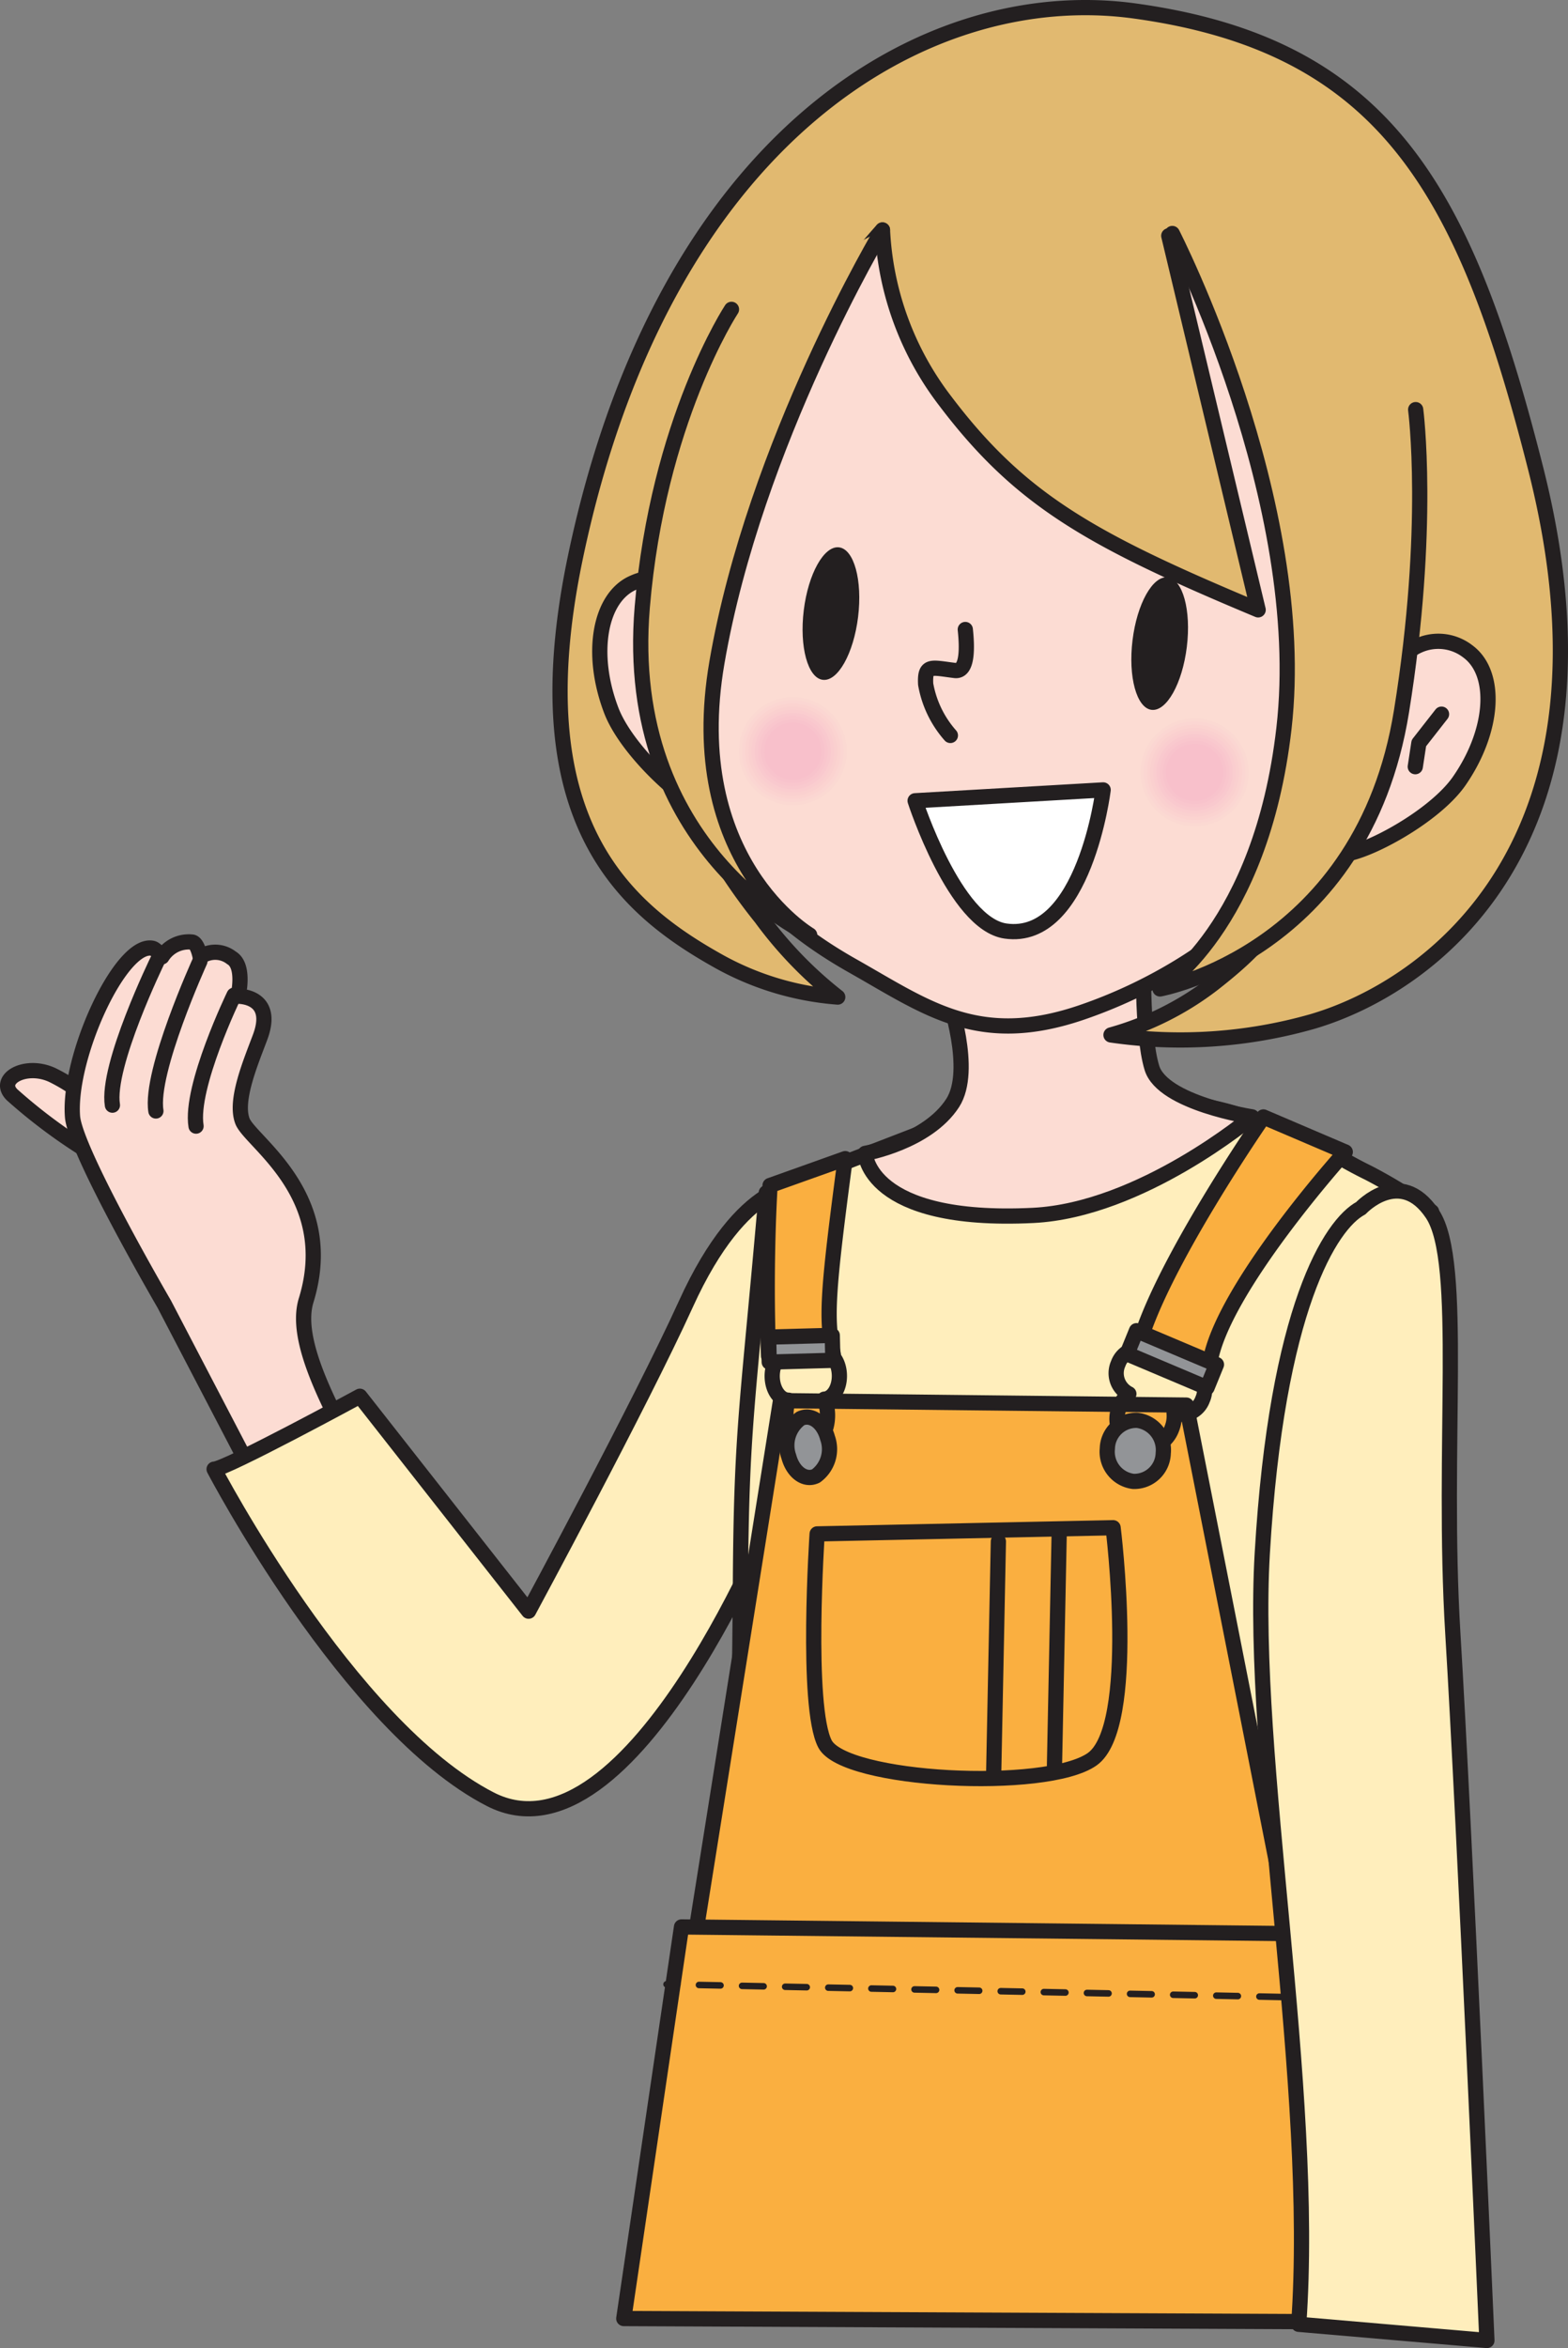 <svg xmlns="http://www.w3.org/2000/svg" id="Layer_1" data-name="Layer 1" viewBox="0 0 103.123 154.32"><rect x="0" y="0" width="103.123" height="154.32" fill="#808080" stroke="none"/><defs><style>.cls-1{fill:#fcdcd3}.cls-2,.cls-8{fill:none;stroke:#231f20;stroke-linecap:round;stroke-linejoin:round}.cls-2{stroke-width:1.001px}.cls-3{fill:#ffeebc}.cls-4{fill:#faaf40}.cls-5{fill:#80c9ef}.cls-6{fill:#929497}.cls-8{stroke-width:.429px}.cls-11{fill:#e1b970}.cls-12{fill:#fbd9d2}.cls-13{fill:#fbd6d2}.cls-14{fill:#fbd3d0}.cls-15{fill:#fad0cf}.cls-16{fill:#facdcf}.cls-17{fill:#f9c9ce}.cls-18{fill:#f9c6cd}.cls-19{fill:#f8c3cc}.cls-20{fill:#f8c0cb}</style></defs><path d="M6.134 75.885a35.435 35.435 0 0 1-5.345-3.94c-1.026-1.027.878-2.11 2.645-1.297a11.55 11.55 0 0 1 3.133 2.255Z" class="cls-1"/><path d="M6.134 75.885a35.435 35.435 0 0 1-5.345-3.94c-1.026-1.027.878-2.11 2.645-1.297a11.55 11.55 0 0 1 3.133 2.255Z" class="cls-2"/><path d="M10.803 85.709s-5.86-10.055-6.034-12.323c-.303-3.928 3.172-11.482 5.252-11.065.255.05.63.564.63.564a2.072 2.072 0 0 1 1.999-.97c.353.08.516.98.516.98a1.725 1.725 0 0 1 2.055.054c.92.53.435 2.525.435 2.525s2.477-.055 1.452 2.688c-.623 1.669-1.689 4.166-1.16 5.526s6.31 4.865 4.187 11.769c-1.009 3.279 2.774 9.08 5.801 14.882l-6.053 2.774Z" class="cls-1"/><path d="M10.803 85.709s-5.86-10.055-6.034-12.323c-.303-3.928 3.172-11.482 5.252-11.065.255.05.63.564.63.564a2.072 2.072 0 0 1 1.999-.97c.353.08.516.98.516.98a1.725 1.725 0 0 1 2.055.054c.92.53.435 2.525.435 2.525s2.477-.055 1.452 2.688c-.623 1.669-1.689 4.166-1.16 5.526s6.31 4.865 4.187 11.769c-1.009 3.279 2.774 9.08 5.801 14.882l-6.053 2.774Z" class="cls-2"/><path d="M10.373 63.09s-3.4 6.966-2.98 9.542m8.002-7.229s-2.922 6.033-2.502 8.607m.255-10.84s-3.313 7.27-2.895 9.845" class="cls-2"/><path d="M14.082 96.555c.756 0 9.585-4.792 9.585-4.792l11.097 14.125s7.387-13.68 10.342-20.18c3.783-8.323 7.567-7.818 7.567-7.818L51.16 98.825s-9.585 24.214-18.917 19.422-18.161-21.692-18.161-21.692" class="cls-3"/><path d="M14.082 96.555c.756 0 9.585-4.792 9.585-4.792l11.097 14.125s7.387-13.68 10.342-20.18c3.783-8.323 7.567-7.818 7.567-7.818L51.16 98.825s-9.585 24.214-18.917 19.422-18.162-21.692-18.162-21.692Z" class="cls-2"/><path d="m50.396 78.392 11.599-4.478s11.639-3.047 19.178-.748c5.25 1.603 6.21 2.642 8.815 3.91a34.365 34.365 0 0 1 4.164 2.557 126.98 126.98 0 0 0-5.386 21.692c-1.608 11.16 3.379 32.332 3.357 35.51-.018 3.176-43.906.96-43.906.96s.418-24.303.48-33.83c.064-10.215.48-11.517 1.699-25.573" class="cls-3"/><path d="m50.396 78.392 11.599-4.478s11.639-3.047 19.178-.748c5.25 1.603 6.21 2.642 8.815 3.91a34.365 34.365 0 0 1 4.164 2.557 126.98 126.98 0 0 0-5.386 21.692c-1.608 11.16 3.379 32.332 3.357 35.51-.018 3.176-43.906.96-43.906.96s.418-24.303.48-33.83c.064-10.215.48-11.517 1.699-25.573Z" class="cls-2"/><path d="M62.37 65.545s1.682 4.778.286 6.942c-1.673 2.592-5.752 3.313-5.752 3.313s.148 4.613 11.036 4.078c7.105-.35 14.396-6.478 14.396-6.478s-5.864-.894-6.577-3.213c-.714-2.321-.537-7.855-.537-7.855Z" class="cls-1"/><path d="M62.37 65.545s1.682 4.778.286 6.942c-1.673 2.592-5.752 3.313-5.752 3.313s.148 4.613 11.036 4.078c7.105-.35 14.396-6.478 14.396-6.478s-5.864-.894-6.577-3.213c-.714-2.321-.537-7.855-.537-7.855Z" class="cls-2"/><path class="cls-4" d="m45.482 128.761 5.849-36.709 26.691.292 7.133 36.15-39.673.267z"/><path class="cls-2" d="m45.482 128.761 5.849-36.709 26.691.292 7.133 36.15-39.673.267z"/><path d="m53.741 100.81 19.465-.406s1.64 13.103-1.384 15.22c-3.02 2.116-16.294 1.445-17.568-1.016s-.513-13.799-.513-13.799" class="cls-4"/><path d="m53.741 100.81 19.465-.406s1.64 13.103-1.384 15.22c-3.02 2.116-16.294 1.445-17.568-1.016s-.513-13.799-.513-13.799Z" class="cls-2"/><path class="cls-5" d="m65.661 101.307-.31 15.305"/><path class="cls-2" d="m65.661 101.307-.31 15.305"/><path class="cls-5" d="m69.661 100.71-.31 15.307"/><path class="cls-2" d="m69.661 100.71-.31 15.307"/><path class="cls-4" d="m44.822 126.64 45.339.499 3.194 25.476-52.331-.238 3.798-25.737z"/><path class="cls-2" d="m44.822 126.64 45.339.499 3.194 25.476-52.331-.238 3.798-25.737z"/><path d="m83.09 73.408 5.384 2.299s-8.174 9.055-8.907 13.899a23.145 23.145 0 0 1-4.747-.88c1.272-5.238 8.27-15.318 8.27-15.318" class="cls-4"/><path d="m83.09 73.408 5.384 2.299s-8.174 9.055-8.907 13.899a23.145 23.145 0 0 1-4.747-.88c1.272-5.238 8.27-15.318 8.27-15.318Z" class="cls-2"/><path d="M73.541 89.622a1.474 1.474 0 0 1 1.903-.885l2.92 1.236a1.52 1.52 0 0 1 .726 1.998 1.473 1.473 0 0 1-1.873.893 2.197 2.197 0 0 1-.148 1.021 1.923 1.923 0 0 1-2.484 1.157 1.984 1.984 0 0 1-.948-2.608 2.118 2.118 0 0 1 .605-.828 1.522 1.522 0 0 1-.701-1.984Z" class="cls-2"/><path d="M72.827 95.205a1.962 1.962 0 0 0 1.702 2.154 1.905 1.905 0 0 0 1.974-1.858 1.963 1.963 0 0 0-1.703-2.154 1.9 1.9 0 0 0-1.973 1.858" class="cls-6"/><path d="M72.827 95.205a1.962 1.962 0 0 0 1.702 2.154 1.905 1.905 0 0 0 1.974-1.858 1.963 1.963 0 0 0-1.703-2.154 1.9 1.9 0 0 0-1.973 1.858Z" class="cls-2"/><path class="cls-6" d="m74.124 88.978 5.258 2.223.621-1.522-5.259-2.223-.62 1.522z"/><path class="cls-2" d="m74.124 88.978 5.258 2.223.621-1.522-5.259-2.223-.62 1.522z"/><path d="m50.645 77.91 4.943-1.763c-1.176 8.86-1.268 10.478-.783 12.871a19.105 19.105 0 0 1-4.258.097c-.244-6.068.098-11.206.098-11.206" class="cls-4"/><path d="m50.645 77.91 4.943-1.763c-1.176 8.86-1.268 10.478-.783 12.871a19.105 19.105 0 0 1-4.258.097c-.244-6.068.098-11.206.098-11.206Z" class="cls-2"/><path d="M50.786 90.495c-.02-.859.431-1.569 1.01-1.585l2.325-.065c.577-.016 1.062.67 1.083 1.528.022.85-.42 1.548-.987 1.581a2.808 2.808 0 0 1 .207.993c.027 1.122-.563 2.05-1.315 2.07-.757.018-1.39-.873-1.417-1.995a2.748 2.748 0 0 1 .158-1c-.569-.003-1.043-.678-1.064-1.527Z" class="cls-2"/><path d="M51.878 95.732c.28 1.041 1.078 1.611 1.784 1.27a2.182 2.182 0 0 0 .764-2.5c-.281-1.04-1.079-1.61-1.784-1.272a2.181 2.181 0 0 0-.764 2.502" class="cls-6"/><path d="M51.878 95.732c.28 1.041 1.078 1.611 1.784 1.27a2.182 2.182 0 0 0 .764-2.5c-.281-1.04-1.079-1.61-1.784-1.272a2.181 2.181 0 0 0-.764 2.502Z" class="cls-2"/><path class="cls-6" d="m50.59 89.518 4.185-.116-.039-1.64-4.186.114.04 1.642z"/><path class="cls-2" d="m50.59 89.518 4.185-.116-.039-1.64-4.186.114.04 1.642z"/><path style="fill:#e2dddb" d="m43.836 130.411 45.363.936"/><path class="cls-8" d="m43.836 130.411.714.015"/><path style="stroke-dasharray:1.418 1.418;stroke-width:.429px;fill:none;stroke:#231f20;stroke-linecap:round;stroke-linejoin:round" d="m45.968 130.455 41.808.862"/><path class="cls-8" d="m88.484 131.333.715.014"/><path d="M46.189 27.697a138.616 138.616 0 0 1-.611 16.844c-.826 10.056 4.24 15.4 10.492 18.932 4.878 2.754 8.29 5.39 15.096 3.056 8.83-3.028 16.517-9.997 17.665-17.964 1.183-8.209 6.448-8.9 4.839-21.889-1.023-8.256-7.417-18.892-21.928-20.67a22.488 22.488 0 0 0-25.553 21.691" class="cls-1"/><path d="M46.189 27.697a138.616 138.616 0 0 1-.611 16.844c-.826 10.056 4.24 15.4 10.492 18.932 4.878 2.754 8.29 5.39 15.096 3.056 8.83-3.028 16.517-9.997 17.665-17.964 1.183-8.209 6.448-8.9 4.839-21.889-1.023-8.256-7.417-18.892-21.928-20.67a22.488 22.488 0 0 0-25.553 21.691Z" class="cls-2"/><path d="M63.485 41.372c.15 1.397.108 2.791-.685 2.694-1.563-.192-1.989-.423-1.922.897a6.886 6.886 0 0 0 1.625 3.371" class="cls-2"/><path d="M56.434 40.545c-.295 2.403-1.332 4.255-2.32 4.134s-1.546-2.168-1.253-4.572c.296-2.404 1.334-4.256 2.32-4.135s1.548 2.168 1.253 4.573m21.62 1.97c-.294 2.405-1.332 4.256-2.32 4.137-.984-.122-1.546-2.17-1.251-4.575s1.332-4.254 2.318-4.133 1.548 2.166 1.253 4.57" style="fill:#231f20"/><path d="M58.038 15.114A20.028 20.028 0 0 0 62.17 26.36c4.953 6.541 9.626 9.142 20.575 13.72l-5.878-24.584s13.878 20.501 10.581 35.002c-1.948 8.572-3.293 10.746-7.67 14.167a19.659 19.659 0 0 1-6.711 3.353 31.714 31.714 0 0 0 13.228-.878c7.743-2.256 20.937-11.725 14.706-36.329C96.376 12.539 91.126 2.996 74.632.722 60.83-1.179 43.643 9.014 37.85 36.586c-3.665 17.446 3.287 23.186 9.517 26.646a19.053 19.053 0 0 0 7.728 2.296 26.41 26.41 0 0 1-5.035-5.202c-8.646-10.763-6.763-19.371-3.816-27.282 3.094-8.311 11.794-17.93 11.794-17.93" class="cls-11"/><path d="M58.038 15.114A20.028 20.028 0 0 0 62.17 26.36c4.953 6.541 9.626 9.142 20.575 13.72l-5.878-24.584s13.878 20.501 10.581 35.002c-1.948 8.572-3.293 10.746-7.67 14.167a19.659 19.659 0 0 1-6.711 3.353 31.714 31.714 0 0 0 13.228-.878c7.743-2.256 20.937-11.725 14.706-36.329C96.376 12.539 91.126 2.996 74.632.722 60.83-1.179 43.643 9.014 37.85 36.586c-3.665 17.446 3.287 23.186 9.517 26.646a19.053 19.053 0 0 0 7.728 2.296 26.41 26.41 0 0 1-5.035-5.202c-8.646-10.763-6.763-19.371-3.816-27.282 3.093-8.31 11.794-17.93 11.794-17.93Z" class="cls-2"/><path d="M46.877 51.966c1.763 3.803-5.252-1.514-6.683-5.296-1.433-3.778-.734-7.464 1.497-8.392a3.165 3.165 0 0 1 3.957 1.18s-.535 8.705 1.23 12.508" class="cls-1"/><path d="M46.877 51.966c1.763 3.803-5.252-1.514-6.683-5.296-1.433-3.778-.734-7.464 1.497-8.392a3.165 3.165 0 0 1 3.957 1.18s-.535 8.705 1.23 12.508Z" class="cls-2"/><path d="M48.108 20.331s-4.845 7.348-5.869 19.577C40.901 55.871 53.25 61.45 53.25 61.45s-8.346-4.899-6.098-17.923c2.494-14.44 10.886-28.412 10.886-28.412" class="cls-11"/><path d="M48.108 20.331s-4.845 7.348-5.869 19.577C40.901 55.871 53.25 61.45 53.25 61.45s-8.346-4.899-6.098-17.923c2.494-14.44 10.886-28.412 10.886-28.412" class="cls-2"/><path d="M88.208 54.85c-2.627 3.265 5.462-.203 7.764-3.525s2.513-7.068.572-8.507a3.167 3.167 0 0 0-4.126.195s-1.582 8.573-4.21 11.837" class="cls-1"/><path d="M88.208 54.85c-2.627 3.265 5.462-.203 7.764-3.525s2.513-7.068.572-8.507a3.167 3.167 0 0 0-4.126.195s-1.582 8.573-4.21 11.837Z" class="cls-2"/><path d="M93.105 26.92s1.023 7.712-.933 19.83C89.619 62.561 76.29 64.994 76.29 64.994s6.645-3.992 8.152-17.123c1.709-14.885-7.344-32.526-7.344-32.526" class="cls-11"/><path d="M93.105 26.92s1.023 7.712-.933 19.83C89.619 62.561 76.29 64.994 76.29 64.994s6.645-3.992 8.152-17.123c1.709-14.885-7.344-32.526-7.344-32.526" class="cls-2"/><path d="M55.877 49.825a3.763 3.763 0 1 1-3.278-4.191 3.763 3.763 0 0 1 3.278 4.19" class="cls-1"/><path d="M51.711 52.897A3.554 3.554 0 1 1 55.67 49.8a3.554 3.554 0 0 1-3.959 3.097" class="cls-12"/><path d="M51.736 52.689a3.345 3.345 0 1 1 3.726-2.915 3.345 3.345 0 0 1-3.726 2.915" class="cls-13"/><path d="M51.761 52.481a3.136 3.136 0 1 1 3.494-2.73 3.137 3.137 0 0 1-3.494 2.73" class="cls-14"/><path d="M51.787 52.274a2.927 2.927 0 1 1 3.26-2.55 2.928 2.928 0 0 1-3.26 2.55" class="cls-15"/><path d="M51.813 52.066a2.718 2.718 0 1 1 3.026-2.368 2.718 2.718 0 0 1-3.026 2.368" class="cls-16"/><path d="M51.838 51.858a2.509 2.509 0 1 1 2.795-2.184 2.51 2.51 0 0 1-2.795 2.184" class="cls-17"/><path d="M51.863 51.651a2.3 2.3 0 1 1 2.563-2.003 2.3 2.3 0 0 1-2.563 2.003" class="cls-18"/><path d="M51.888 51.444a2.091 2.091 0 1 1 2.33-1.822 2.095 2.095 0 0 1-2.33 1.822" class="cls-19"/><path d="M54.01 49.598a1.882 1.882 0 1 1-1.64-2.096 1.88 1.88 0 0 1 1.64 2.096" class="cls-20"/><path d="M82.3 51.217a3.763 3.763 0 1 1-3.279-4.192 3.762 3.762 0 0 1 3.279 4.192" class="cls-1"/><path d="M78.132 54.286a3.553 3.553 0 1 1 3.961-3.094 3.55 3.55 0 0 1-3.96 3.094" class="cls-12"/><path d="M78.158 54.079a3.345 3.345 0 1 1 3.727-2.914 3.344 3.344 0 0 1-3.727 2.914" class="cls-13"/><path d="M78.184 53.871a3.135 3.135 0 1 1 3.494-2.73 3.132 3.132 0 0 1-3.494 2.73" class="cls-14"/><path d="M78.21 53.663a2.926 2.926 0 1 1 3.26-2.547 2.925 2.925 0 0 1-3.26 2.547" class="cls-15"/><path d="M78.235 53.456a2.718 2.718 0 1 1 3.029-2.366 2.715 2.715 0 0 1-3.03 2.366" class="cls-16"/><path d="M78.26 53.25a2.509 2.509 0 1 1 2.796-2.185 2.506 2.506 0 0 1-2.796 2.185" class="cls-17"/><path d="M78.285 53.042a2.3 2.3 0 1 1 2.563-2.003 2.297 2.297 0 0 1-2.563 2.003" class="cls-18"/><path d="M78.31 52.834a2.09 2.09 0 1 1 2.332-1.821 2.09 2.09 0 0 1-2.331 1.82" class="cls-19"/><path d="M80.433 50.987a1.882 1.882 0 1 1-1.641-2.096 1.882 1.882 0 0 1 1.641 2.096" class="cls-20"/><path d="m60.184 52.627 12.367-.713s-1.236 10.016-6.42 9.275c-3.33-.475-5.947-8.562-5.947-8.562" style="fill:#fff"/><path d="m60.184 52.627 12.367-.713s-1.236 10.016-6.42 9.275c-3.33-.475-5.947-8.562-5.947-8.562Z" class="cls-2"/><path d="M89.499 79.403s2.595-2.777 4.703.377.594 15.261 1.35 27.621 2.238 46.418 2.238 46.418l-12.378-1.063c1.113-15.574-3.19-37.156-2.396-50.66.952-16.173 4.519-21.644 6.483-22.693" class="cls-3"/><path d="M89.499 79.403s2.595-2.777 4.703.377.594 15.261 1.35 27.621 2.238 46.418 2.238 46.418l-12.378-1.063c1.113-15.574-3.19-37.156-2.396-50.66.952-16.173 4.519-21.644 6.483-22.693Zm5.306-32.468-1.49 1.904-.236 1.549" class="cls-2"/></svg>